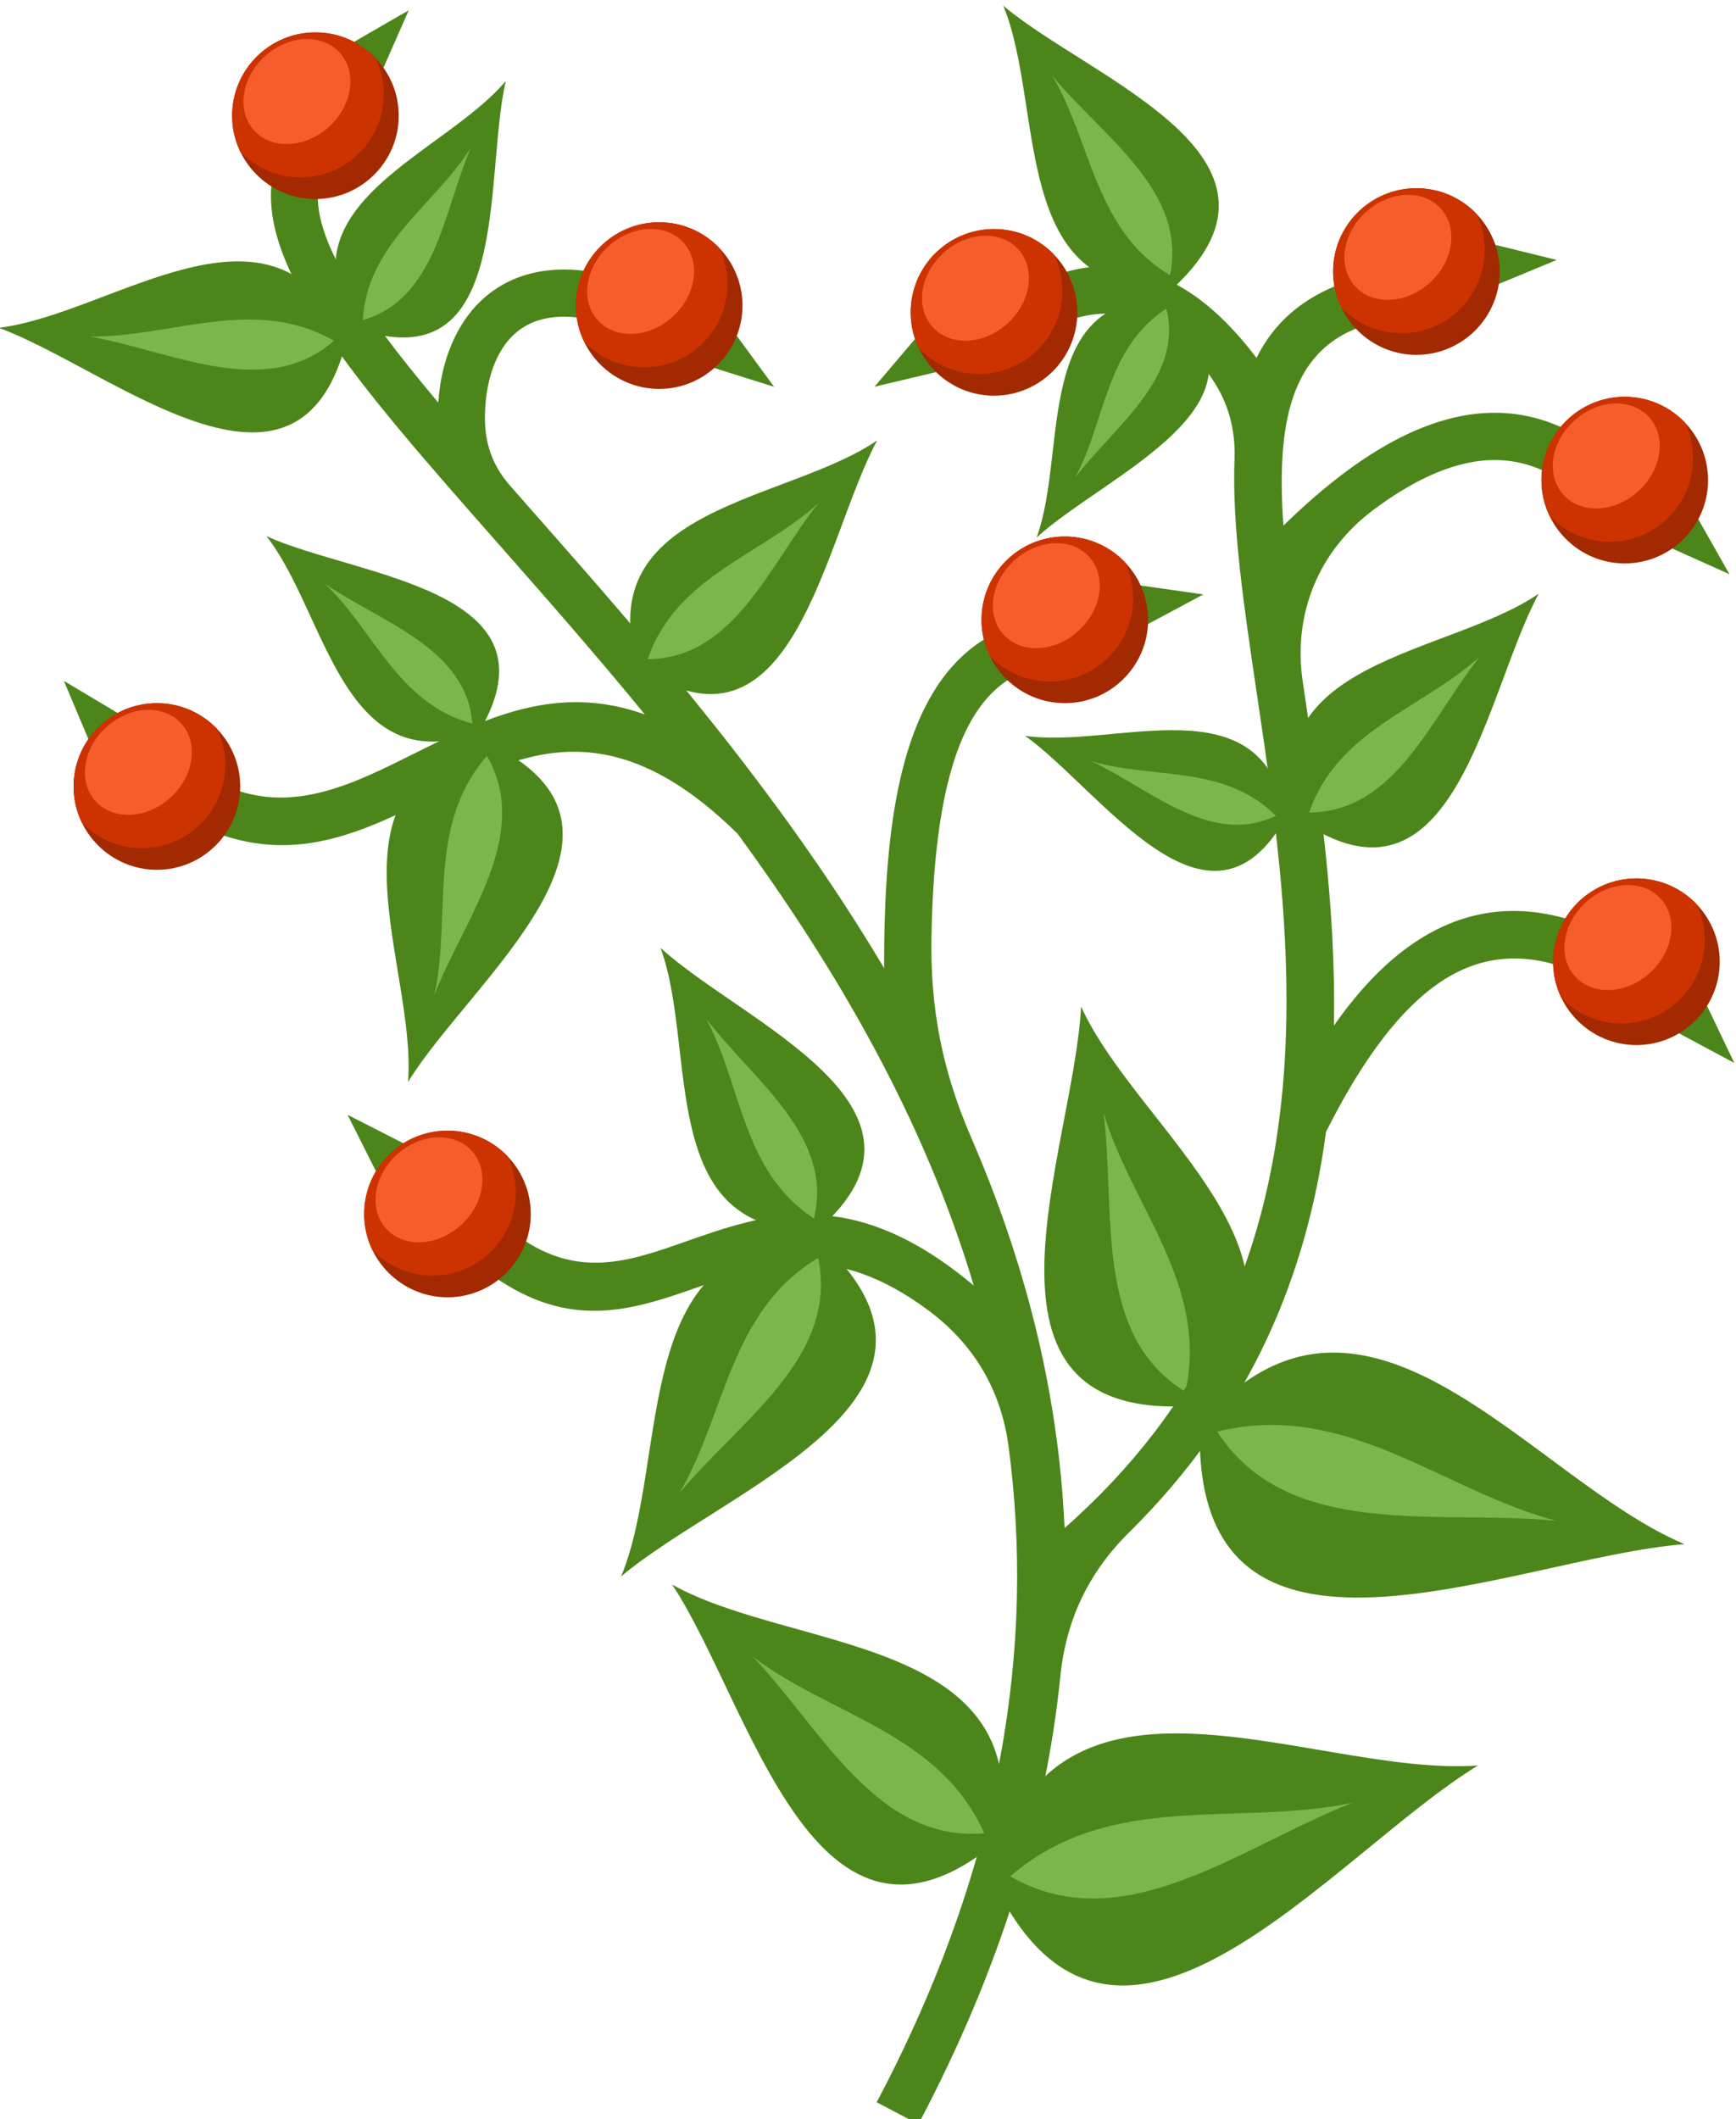 <?xml version="1.0" encoding="UTF-8" standalone="no"?>
<!-- Created with Inkscape (http://www.inkscape.org/) -->

<svg
   version="1.1"
   id="svg229"
   width="114.704"
   height="140"
   viewBox="0 0 114.704 140"
   sodipodi:docname="1678871039red-berry-plant.svg"
   inkscape:version="1.2.2 (732a01da63, 2022-12-09)"
   xmlns:inkscape="http://www.inkscape.org/namespaces/inkscape"
   xmlns:sodipodi="http://sodipodi.sourceforge.net/DTD/sodipodi-0.dtd"
   xmlns="http://www.w3.org/2000/svg"
   xmlns:svg="http://www.w3.org/2000/svg">
  <defs
     id="defs233">
    <clipPath
       clipPathUnits="userSpaceOnUse"
       id="clipPath245">
      <path
         d="M 0,1200 H 1200 V 0 H 0 Z"
         id="path243" />
    </clipPath>
  </defs>
  <sodipodi:namedview
     id="namedview231"
     pagecolor="#ffffff"
     bordercolor="#000000"
     borderopacity="0.25"
     inkscape:showpageshadow="2"
     inkscape:pageopacity="0.0"
     inkscape:pagecheckerboard="0"
     inkscape:deskcolor="#d1d1d1"
     showgrid="false"
     inkscape:zoom="0.523125"
     inkscape:cx="502.74791"
     inkscape:cy="646.11708"
     inkscape:window-width="1920"
     inkscape:window-height="1017"
     inkscape:window-x="1912"
     inkscape:window-y="-8"
     inkscape:window-maximized="1"
     inkscape:current-layer="g237">
    <inkscape:page
       x="0"
       y="0"
       id="page235"
       width="114.704"
       height="140" />
  </sodipodi:namedview>
  <g
     id="g237"
     inkscape:groupmode="layer"
     inkscape:label="Page 1"
     transform="matrix(1.333,0,0,-1.333,-297.725,1445.97)">
    <g
       id="g239"
       transform="matrix(0.118,0,0,0.118,196.943,956.501)">
      <g
         id="g241"
         clip-path="url(#clipPath245)">
        <g
           id="g247"
           transform="translate(727.846,488.754)">
          <path
             d="M 0,0 C 69.256,80.477 138.901,-23.331 203.565,-50.44 131.512,-56.024 -4.237,-121.104 0,0"
             style="fill:#4c861a;fill-opacity:1;fill-rule:evenodd;stroke:none"
             id="path249" />
        </g>
        <g
           id="g251"
           transform="translate(735.078,485.562)">
          <path
             d="M 0,0 C 29.979,-46.081 92.854,-32.475 142.437,-37.446 94.958,-24.965 54.129,13.416 0,0"
             style="fill:#7cb54b;fill-opacity:1;fill-rule:evenodd;stroke:none"
             id="path253" />
        </g>
        <g
           id="g255"
           transform="translate(724.567,496.385)">
          <path
             d="M 0,0 C 65.152,59.373 -22.641,114.722 -46.665,167.746 -49.6,107.818 -100.401,-6.375 0,0"
             style="fill:#4c861a;fill-opacity:1;fill-rule:evenodd;stroke:none"
             id="path257" />
        </g>
        <g
           id="g259"
           transform="translate(721.746,502.31)">
          <path
             d="M 0,0 C -38.947,23.794 -29.141,76.291 -34.439,117.325 -22.957,78.215 9.857,45.238 0,0"
             style="fill:#7cb54b;fill-opacity:1;fill-rule:evenodd;stroke:none"
             id="path261" />
        </g>
        <g
           id="g263"
           transform="translate(358.164,1011.26)">
          <path
             d="m 0,0 c -5.546,-21.591 15.906,-53.215 49.723,-93.498 0.162,2.358 0.415,4.703 0.763,7.017 3.195,21.108 14.577,40.222 36.066,46.635 7.703,2.302 16.602,2.931 26.778,1.393 l -2.946,-19.609 c -7.173,1.085 -13.195,0.718 -18.175,-0.77 -13.874,-4.142 -20.099,-17.254 -22.115,-30.595 -0.578,-3.844 -0.823,-7.794 -0.756,-11.74 0.182,-10.444 3.637,-19.372 10.535,-27.219 3.165,-3.599 6.385,-7.255 9.651,-10.964 47.028,-53.375 103.189,-117.143 147.48,-191.675 -0.073,25.504 1.18,49.218 4.821,69.71 5.915,33.302 18.195,58.641 41.144,70.628 l 9.145,-17.515 c -16.623,-8.685 -25.888,-29.103 -30.759,-56.521 -2.802,-15.788 -4.112,-33.719 -4.465,-53.021 -0.556,-30.379 4.602,-56.485 16.673,-84.369 21.837,-50.45 36.608,-105.105 39.249,-164.069 117.411,103.398 96.768,242.625 80.821,350.042 -5.528,37.245 -10.527,70.947 -9.44,98.86 0.618,15.843 -4.573,29.701 -15.45,41.239 -5.069,5.375 -10.299,9.815 -15.717,13.149 -11.487,7.07 -24.135,8.984 -38.355,3.894 l -6.664,18.679 c 20.504,7.34 38.776,4.554 55.407,-5.678 10.797,-6.644 20.733,-16.491 30.023,-28.736 7.131,14.414 18.927,25.284 37.353,31.816 l 6.587,-18.679 c -29.937,-10.612 -35.607,-41.285 -32.649,-83.587 17.792,17.38 35.252,30.564 52.3,38.529 23.368,10.921 45.876,12.204 67.31,1.435 l -8.836,-17.667 c -15.526,7.797 -32.313,6.645 -50.103,-1.67 -7.421,-3.466 -15.017,-8.149 -22.773,-13.932 -23.037,-17.175 -33.994,-43.719 -29.776,-72.143 0.129,-0.877 0.261,-1.759 0.391,-2.641 6.476,-43.613 13.687,-92.249 12.709,-141.887 9.105,12.973 18.893,23.773 29.552,31.809 21.109,15.915 45.136,21.156 73.233,11.496 l -6.431,-18.757 c -21.092,7.25 -39.087,3.349 -54.868,-8.549 -16.708,-12.597 -31.378,-33.928 -44.796,-60.615 -7.816,-58.478 -30.552,-116.683 -82.625,-168.125 -17.086,-16.881 -26.56,-36.679 -28.983,-60.574 -5.955,-58.762 -24.381,-121.425 -59.631,-188.077 l -17.514,9.223 c 53.377,100.929 66.386,192.643 55.412,275.314 -3.145,23.684 -14.455,42.926 -33.616,57.197 -40.001,29.796 -68.773,19.688 -95.749,10.208 -27.917,-9.812 -54.223,-19.057 -87.373,4.427 l 11.395,16.122 c 24.799,-17.571 46.472,-9.952 69.468,-1.87 33.839,11.893 70.078,24.628 121.26,-18.431 -21.116,70.674 -58.295,133.886 -99.203,189.75 -53.414,52.679 -90.992,33.944 -127.469,15.744 -28.696,-14.319 -56.809,-28.344 -91.63,-15.362 l 6.899,18.524 c 26.703,-9.957 51.046,2.189 75.895,14.587 29.769,14.852 60.169,30.011 97.33,16.641 -21.185,25.866 -42.335,49.867 -61.861,72.031 C 15.626,-85.46 -29.26,-34.51 -19.144,4.881 Z"
             style="fill:#4c861a;fill-opacity:1;fill-rule:evenodd;stroke:none"
             id="path265" />
        </g>
        <g
           id="g267"
           transform="translate(372.496,1069.272)">
          <path
             d="M 0,0 22.986,13.248 12.385,-10.848 1.814,-14.575 Z"
             style="fill:#4c861a;fill-opacity:1;fill-rule:evenodd;stroke:none"
             id="path269" />
        </g>
        <g
           id="g271"
           transform="translate(356.287,1003.251)">
          <path
             d="M 0,0 C 19.275,0 34.996,15.719 34.996,34.995 34.996,54.27 19.275,69.991 0,69.991 -19.275,69.991 -34.997,54.27 -34.997,34.995 -34.997,15.719 -19.275,0 0,0"
             style="fill:#a32900;fill-opacity:1;fill-rule:evenodd;stroke:none"
             id="path273" />
        </g>
        <g
           id="g275"
           transform="translate(356.284,1073.243)">
          <path
             d="m 0,0 c 9.939,0 18.909,-4.142 25.279,-10.795 2.193,-4.57 3.418,-9.692 3.418,-15.101 0,-19.329 -15.667,-34.998 -34.997,-34.998 -9.938,0 -18.906,4.145 -25.276,10.796 -2.193,4.573 -3.418,9.695 -3.418,15.102 C -34.994,-15.666 -19.327,0 0,0"
             style="fill:#cc3300;fill-opacity:1;fill-rule:evenodd;stroke:none"
             id="path277" />
        </g>
        <g
           id="g279"
           transform="translate(352.785,1070.445)">
          <path
             d="M 0,0 C 12.178,0 20.132,-9.872 17.77,-22.051 15.406,-34.227 3.62,-44.097 -8.556,-44.097 c -12.176,0 -20.133,9.87 -17.772,22.046 C -23.963,-9.872 -12.179,0 0,0"
             style="fill:#f55e2c;fill-opacity:1;fill-rule:evenodd;stroke:none"
             id="path281" />
        </g>
        <g
           id="g283"
           transform="translate(533.29,945.773)">
          <path
             d="m 0,0 15.68,-21.403 -25.111,7.904 -4.859,10.105 z"
             style="fill:#4c861a;fill-opacity:1;fill-rule:evenodd;stroke:none"
             id="path285" />
        </g>
        <g
           id="g287"
           transform="translate(500.681,923.5)">
          <path
             d="M 0,0 C 19.275,0 34.997,15.721 34.997,34.997 34.997,54.272 19.275,69.993 0,69.993 -19.275,69.993 -34.997,54.272 -34.997,34.997 -34.997,15.721 -19.275,0 0,0"
             style="fill:#a32900;fill-opacity:1;fill-rule:evenodd;stroke:none"
             id="path289" />
        </g>
        <g
           id="g291"
           transform="translate(500.681,993.493)">
          <path
             d="m 0,0 c 9.936,0 18.906,-4.142 25.277,-10.795 2.192,-4.573 3.417,-9.695 3.417,-15.101 0,-19.331 -15.666,-34.998 -34.996,-34.998 -9.938,0 -18.906,4.143 -25.277,10.796 -2.192,4.571 -3.418,9.693 -3.418,15.102 C -34.997,-15.669 -19.33,0 0,0"
             style="fill:#cc3300;fill-opacity:1;fill-rule:evenodd;stroke:none"
             id="path293" />
        </g>
        <g
           id="g295"
           transform="translate(497.179,990.693)">
          <path
             d="M 0,0 C 12.179,0 20.135,-9.873 17.77,-22.049 15.409,-34.225 3.62,-44.095 -8.556,-44.095 c -12.175,0 -20.131,9.87 -17.769,22.046 C -23.962,-9.873 -12.176,0 0,0"
             style="fill:#f55e2c;fill-opacity:1;fill-rule:evenodd;stroke:none"
             id="path297" />
        </g>
        <g
           id="g299"
           transform="translate(260.911,776.44)">
          <path
             d="M 0,0 -10.31,24.447 12.292,10.954 14.687,0 Z"
             style="fill:#4c861a;fill-opacity:1;fill-rule:evenodd;stroke:none"
             id="path301" />
        </g>
        <g
           id="g303"
           transform="translate(289.697,721.529)">
          <path
             d="M 0,0 C 19.275,0 34.997,15.722 34.997,34.995 34.997,54.271 19.275,69.994 0,69.994 -19.275,69.994 -34.997,54.271 -34.997,34.995 -34.997,15.722 -19.275,0 0,0"
             style="fill:#a32900;fill-opacity:1;fill-rule:evenodd;stroke:none"
             id="path305" />
        </g>
        <g
           id="g307"
           transform="translate(289.697,791.52)">
          <path
             d="m 0,0 c 9.938,0 18.908,-4.143 25.279,-10.797 2.19,-4.57 3.418,-9.692 3.418,-15.101 0,-19.327 -15.669,-34.995 -34.997,-34.995 -9.938,0 -18.909,4.144 -25.279,10.795 -2.19,4.573 -3.418,9.695 -3.418,15.102 C -34.997,-15.668 -19.328,0 0,0"
             style="fill:#cc3300;fill-opacity:1;fill-rule:evenodd;stroke:none"
             id="path309" />
        </g>
        <g
           id="g311"
           transform="translate(286.197,788.72)">
          <path
             d="M 0,0 C 12.176,0 20.133,-9.87 17.77,-22.046 15.407,-34.225 3.618,-44.097 -8.558,-44.097 c -12.175,0 -20.132,9.872 -17.767,22.051 C -23.965,-9.87 -12.176,0 0,0"
             style="fill:#f55e2c;fill-opacity:1;fill-rule:evenodd;stroke:none"
             id="path313" />
        </g>
        <g
           id="g315"
           transform="translate(702.975,840.94)">
          <path
             d="M 0,0 26.266,-3.75 3.063,-16.18 -7.56,-12.593 Z"
             style="fill:#4c861a;fill-opacity:1;fill-rule:evenodd;stroke:none"
             id="path317" />
        </g>
        <g
           id="g319"
           transform="translate(671.081,791.52)">
          <path
             d="M 0,0 C 19.275,0 34.997,15.722 34.997,34.997 34.997,54.271 19.275,69.994 0,69.994 -19.275,69.994 -34.997,54.271 -34.997,34.997 -34.997,15.722 -19.275,0 0,0"
             style="fill:#a32900;fill-opacity:1;fill-rule:evenodd;stroke:none"
             id="path321" />
        </g>
        <g
           id="g323"
           transform="translate(671.081,861.512)">
          <path
             d="m 0,0 c 9.938,0 18.909,-4.143 25.279,-10.796 2.192,-4.57 3.417,-9.692 3.417,-15.102 0,-19.327 -15.666,-34.995 -34.994,-34.995 -9.938,0 -18.911,4.144 -25.281,10.796 -2.19,4.574 -3.418,9.693 -3.418,15.102 C -34.997,-15.667 -19.328,0 0,0"
             style="fill:#cc3300;fill-opacity:1;fill-rule:evenodd;stroke:none"
             id="path325" />
        </g>
        <g
           id="g327"
           transform="translate(667.581,858.714)">
          <path
             d="M 0,0 C 12.179,0 20.133,-9.87 17.77,-22.049 15.407,-34.228 3.62,-44.098 -8.556,-44.098 c -12.177,0 -20.131,9.87 -17.769,22.049 C -23.962,-9.87 -12.176,0 0,0"
             style="fill:#f55e2c;fill-opacity:1;fill-rule:evenodd;stroke:none"
             id="path329" />
        </g>
        <g
           id="g331"
           transform="translate(381.703,594.934)">
          <path
             d="M 0,0 -11.919,23.706 11.533,11.752 14.652,0.984 Z"
             style="fill:#4c861a;fill-opacity:1;fill-rule:evenodd;stroke:none"
             id="path333" />
        </g>
        <g
           id="g335"
           transform="translate(411.756,541.992)">
          <path
             d="M 0,0 C 19.275,0 34.996,15.721 34.996,34.996 34.996,54.272 19.275,69.994 0,69.994 -19.276,69.994 -34.997,54.272 -34.997,34.996 -34.997,15.721 -19.276,0 0,0"
             style="fill:#a32900;fill-opacity:1;fill-rule:evenodd;stroke:none"
             id="path337" />
        </g>
        <g
           id="g339"
           transform="translate(411.756,611.986)">
          <path
             d="m 0,0 c 9.935,0 18.908,-4.144 25.279,-10.795 2.19,-4.574 3.417,-9.695 3.417,-15.102 0,-19.33 -15.669,-34.997 -34.997,-34.997 -9.937,0 -18.908,4.143 -25.279,10.795 -2.19,4.573 -3.417,9.693 -3.417,15.102 C -34.997,-15.669 -19.328,0 0,0"
             style="fill:#cc3300;fill-opacity:1;fill-rule:evenodd;stroke:none"
             id="path341" />
        </g>
        <g
           id="g343"
           transform="translate(408.254,609.186)">
          <path
             d="m 0,0 c 12.178,0 20.134,-9.873 17.772,-22.049 -2.364,-12.176 -14.15,-22.046 -26.326,-22.046 -12.178,0 -20.131,9.87 -17.771,22.046 C -23.961,-9.873 -12.177,0 0,0"
             style="fill:#f55e2c;fill-opacity:1;fill-rule:evenodd;stroke:none"
             id="path345" />
        </g>
        <g
           id="g347"
           transform="translate(940.867,664.358)">
          <path
             d="m 0,0 11.428,-23.941 -23.203,12.431 -2.899,10.831 z"
             style="fill:#4c861a;fill-opacity:1;fill-rule:evenodd;stroke:none"
             id="path349" />
        </g>
        <g
           id="g351"
           transform="translate(911.188,647.924)">
          <path
             d="M 0,0 C 19.275,0 34.997,15.721 34.997,34.996 34.997,54.269 19.275,69.993 0,69.993 -19.275,69.993 -34.997,54.269 -34.997,34.996 -34.997,15.721 -19.275,0 0,0"
             style="fill:#a32900;fill-opacity:1;fill-rule:evenodd;stroke:none"
             id="path353" />
        </g>
        <g
           id="g355"
           transform="translate(911.188,717.915)">
          <path
             d="m 0,0 c 9.938,0 18.909,-4.143 25.279,-10.795 2.193,-4.571 3.418,-9.693 3.418,-15.102 0,-19.328 -15.667,-34.997 -34.995,-34.997 -9.938,0 -18.911,4.145 -25.279,10.795 -2.192,4.576 -3.42,9.696 -3.42,15.104 C -34.997,-15.667 -19.328,0 0,0"
             style="fill:#cc3300;fill-opacity:1;fill-rule:evenodd;stroke:none"
             id="path357" />
        </g>
        <g
           id="g359"
           transform="translate(907.688,715.118)">
          <path
             d="M 0,0 C 12.179,0 20.133,-9.87 17.769,-22.049 15.407,-34.227 3.621,-44.097 -8.555,-44.097 c -12.176,0 -20.132,9.87 -17.769,22.048 C -23.962,-9.87 -12.176,0 0,0"
             style="fill:#f55e2c;fill-opacity:1;fill-rule:evenodd;stroke:none"
             id="path361" />
        </g>
        <g
           id="g363"
           transform="translate(937.193,868.766)">
          <path
             d="m 0,0 13.079,-23.085 -24.017,10.775 -3.65,10.602 z"
             style="fill:#4c861a;fill-opacity:1;fill-rule:evenodd;stroke:none"
             id="path365" />
        </g>
        <g
           id="g367"
           transform="translate(906.289,850.207)">
          <path
             d="M 0,0 C 19.275,0 34.997,15.721 34.997,34.997 34.997,54.27 19.275,69.993 0,69.993 -19.275,69.993 -34.997,54.27 -34.997,34.997 -34.997,15.721 -19.275,0 0,0"
             style="fill:#a32900;fill-opacity:1;fill-rule:evenodd;stroke:none"
             id="path369" />
        </g>
        <g
           id="g371"
           transform="translate(906.289,920.198)">
          <path
             d="m 0,0 c 9.938,0 18.908,-4.143 25.279,-10.795 2.19,-4.573 3.418,-9.695 3.418,-15.102 0,-19.328 -15.669,-34.997 -34.997,-34.997 -9.938,0 -18.909,4.145 -25.279,10.798 -2.19,4.571 -3.418,9.693 -3.418,15.102 C -34.997,-15.669 -19.328,0 0,0"
             style="fill:#cc3300;fill-opacity:1;fill-rule:evenodd;stroke:none"
             id="path373" />
        </g>
        <g
           id="g375"
           transform="translate(902.789,917.398)">
          <path
             d="M 0,0 C 12.176,0 20.133,-9.87 17.77,-22.047 15.407,-34.225 3.621,-44.095 -8.558,-44.095 c -12.175,0 -20.129,9.87 -17.767,22.048 C -23.962,-9.87 -12.178,0 0,0"
             style="fill:#f55e2c;fill-opacity:1;fill-rule:evenodd;stroke:none"
             id="path377" />
        </g>
        <g
           id="g379"
           transform="translate(851.935,984)">
          <path
             d="M 0,0 25.765,-6.331 1.444,-16.404 -8.77,-11.783 Z"
             style="fill:#4c861a;fill-opacity:1;fill-rule:evenodd;stroke:none"
             id="path381" />
        </g>
        <g
           id="g383"
           transform="translate(818.769,937.805)">
          <path
             d="M 0,0 C 19.275,0 34.997,15.722 34.997,34.997 34.997,54.271 19.275,69.994 0,69.994 -19.275,69.994 -34.997,54.271 -34.997,34.997 -34.997,15.722 -19.275,0 0,0"
             style="fill:#a32900;fill-opacity:1;fill-rule:evenodd;stroke:none"
             id="path385" />
        </g>
        <g
           id="g387"
           transform="translate(818.769,1007.797)">
          <path
             d="m 0,0 c 9.939,0 18.908,-4.143 25.279,-10.796 2.19,-4.57 3.418,-9.692 3.418,-15.102 0,-19.327 -15.669,-34.996 -34.997,-34.996 -9.938,0 -18.909,4.144 -25.279,10.797 -2.189,4.574 -3.418,9.696 -3.418,15.102 C -34.997,-15.667 -19.328,0 0,0"
             style="fill:#cc3300;fill-opacity:1;fill-rule:evenodd;stroke:none"
             id="path389" />
        </g>
        <g
           id="g391"
           transform="translate(815.269,1005)">
          <path
             d="M 0,0 C 12.176,0 20.133,-9.87 17.77,-22.049 15.407,-34.228 3.621,-44.098 -8.558,-44.098 c -12.175,0 -20.129,9.87 -17.767,22.049 C -23.962,-9.87 -12.178,0 0,0"
             style="fill:#f55e2c;fill-opacity:1;fill-rule:evenodd;stroke:none"
             id="path393" />
        </g>
        <g
           id="g395"
           transform="translate(616.936,930.553)">
          <path
             d="M 0,0 -25.814,-6.129 -8.771,13.935 2.427,14.486 Z"
             style="fill:#4c861a;fill-opacity:1;fill-rule:evenodd;stroke:none"
             id="path397" />
        </g>
        <g
           id="g399"
           transform="translate(641.336,920.656)">
          <path
             d="M 0,0 C 19.273,0 34.997,15.722 34.997,34.997 34.997,54.272 19.273,69.994 0,69.994 -19.275,69.994 -34.997,54.272 -34.997,34.997 -34.997,15.722 -19.275,0 0,0"
             style="fill:#a32900;fill-opacity:1;fill-rule:evenodd;stroke:none"
             id="path401" />
        </g>
        <g
           id="g403"
           transform="translate(641.334,990.65)">
          <path
             d="m 0,0 c 9.938,0 18.91,-4.143 25.281,-10.796 2.19,-4.57 3.418,-9.692 3.418,-15.102 0,-19.328 -15.669,-34.996 -34.997,-34.996 -9.938,0 -18.909,4.142 -25.279,10.795 -2.19,4.573 -3.418,9.695 -3.418,15.102 C -34.995,-15.667 -19.326,0 0,0"
             style="fill:#cc3300;fill-opacity:1;fill-rule:evenodd;stroke:none"
             id="path405" />
        </g>
        <g
           id="g407"
           transform="translate(637.834,987.849)">
          <path
             d="m 0,0 c 12.178,0 20.135,-9.87 17.769,-22.048 -2.36,-12.177 -14.146,-22.047 -26.325,-22.047 -12.176,0 -20.13,9.87 -17.769,22.047 C -23.963,-9.87 -12.176,0 0,0"
             style="fill:#f55e2c;fill-opacity:1;fill-rule:evenodd;stroke:none"
             id="path409" />
        </g>
        <g
           id="g411"
           transform="translate(769.391,742.762)">
          <path
             d="M 0,0 C -19.81,67.146 62.601,68.602 100.744,94.726 78.069,52.812 65.569,-45.658 0,0"
             style="fill:#4c861a;fill-opacity:1;fill-rule:evenodd;stroke:none"
             id="path413" />
        </g>
        <g
           id="g415"
           transform="translate(773.745,745.625)">
          <path
             d="M 0,0 C 36.25,0.128 51.199,39.823 71.687,65.51 47.79,43.674 11.928,34.783 0,0"
             style="fill:#7cb54b;fill-opacity:1;fill-rule:evenodd;stroke:none"
             id="path417" />
        </g>
        <g
           id="g419"
           transform="translate(763.991,743.675)">
          <path
             d="M 0,0 C -9.588,57.326 -71.646,28.485 -109.611,34.141 -77.463,11.083 -32.374,-57.899 0,0"
             style="fill:#4c861a;fill-opacity:1;fill-rule:evenodd;stroke:none"
             id="path421" />
        </g>
        <g
           id="g423"
           transform="translate(759.701,744.231)">
          <path
             d="M 0,0 C -27.109,-13.065 -52.685,11.142 -77.308,22.883 -51.539,15.257 -21.534,21.639 0,0"
             style="fill:#7cb54b;fill-opacity:1;fill-rule:evenodd;stroke:none"
             id="path425" />
        </g>
        <g
           id="g427"
           transform="translate(717.174,966.4)">
          <path
             d="M 0,0 C -69.784,-5.573 -54.25,75.376 -71.969,118.078 -35.619,87.262 58.173,54.771 0,0"
             style="fill:#4c861a;fill-opacity:1;fill-rule:evenodd;stroke:none"
             id="path429" />
        </g>
        <g
           id="g431"
           transform="translate(715.267,971.25)">
          <path
             d="M 0,0 C 7.335,35.498 -28.435,58.297 -49.357,83.631 -32.905,55.754 -31.584,18.829 0,0"
             style="fill:#7cb54b;fill-opacity:1;fill-rule:evenodd;stroke:none"
             id="path433" />
        </g>
        <g
           id="g435"
           transform="translate(715.169,961.303)">
          <path
             d="M 0,0 C -58.071,2.41 -42.618,-64.252 -55.966,-100.24 -26.785,-73.525 49.998,-43.596 0,0"
             style="fill:#4c861a;fill-opacity:1;fill-rule:evenodd;stroke:none"
             id="path437" />
        </g>
        <g
           id="g439"
           transform="translate(713.74,957.218)">
          <path
             d="M 0,0 C 7.209,-29.217 -21.743,-49.263 -38.299,-70.944 -25.532,-47.296 -25.605,-16.622 0,0"
             style="fill:#7cb54b;fill-opacity:1;fill-rule:evenodd;stroke:none"
             id="path441" />
        </g>
        <g
           id="g443"
           transform="translate(569.74,564.284)">
          <path
             d="M 0,0 C -82.466,6.585 -64.108,-89.071 -85.045,-139.534 -42.092,-103.12 68.745,-64.724 0,0"
             style="fill:#4c861a;fill-opacity:1;fill-rule:evenodd;stroke:none"
             id="path445" />
        </g>
        <g
           id="g447"
           transform="translate(567.489,558.552)">
          <path
             d="M 0,0 C 8.665,-41.948 -33.604,-68.887 -58.328,-98.827 -38.886,-65.884 -37.325,-22.249 0,0"
             style="fill:#7cb54b;fill-opacity:1;fill-rule:evenodd;stroke:none"
             id="path449" />
        </g>
        <g
           id="g451"
           transform="translate(567.371,570.309)">
          <path
             d="M 0,0 C -68.622,-2.851 -50.363,75.927 -66.135,118.456 -31.652,86.884 59.084,51.516 0,0"
             style="fill:#4c861a;fill-opacity:1;fill-rule:evenodd;stroke:none"
             id="path453" />
        </g>
        <g
           id="g455"
           transform="translate(565.685,575.134)">
          <path
             d="M 0,0 C 8.52,34.529 -25.696,58.217 -45.259,83.838 -30.171,55.891 -30.258,19.643 0,0"
             style="fill:#7cb54b;fill-opacity:1;fill-rule:evenodd;stroke:none"
             id="path457" />
        </g>
        <g
           id="g459"
           transform="translate(428.646,774.863)">
          <path
             d="M 0,0 C -71.994,-17.385 -29.711,-93.648 -33.456,-142.416 -7.065,-99.463 76.526,-35.901 0,0"
             style="fill:#4c861a;fill-opacity:1;fill-rule:evenodd;stroke:none"
             id="path461" />
        </g>
        <g
           id="g463"
           transform="translate(428.326,769.358)">
          <path
             d="M 0,0 C 19.066,-33.274 -9.387,-67.975 -22.073,-100.336 -14.716,-66.891 -25.55,-29.332 0,0"
             style="fill:#7cb54b;fill-opacity:1;fill-rule:evenodd;stroke:none"
             id="path465" />
        </g>
        <g
           id="g467"
           transform="translate(424.95,779.327)">
          <path
             d="M 0,0 C -57.586,-21.557 -64.011,50.556 -89.283,82.34 -51.149,65.093 35.903,60.299 0,0"
             style="fill:#4c861a;fill-opacity:1;fill-rule:evenodd;stroke:none"
             id="path469" />
        </g>
        <g
           id="g471"
           transform="translate(422.17,782.96)">
          <path
             d="M 0,0 C -2.379,31.75 -38.088,42.365 -61.873,58.711 -41.248,39.139 -31.219,8.277 0,0"
             style="fill:#7cb54b;fill-opacity:1;fill-rule:evenodd;stroke:none"
             id="path473" />
        </g>
        <g
           id="g475"
           transform="translate(491.517,807.155)">
          <path
             d="M 0,0 C -19.814,67.146 62.599,68.602 100.744,94.727 78.069,52.814 65.569,-45.657 0,0"
             style="fill:#4c861a;fill-opacity:1;fill-rule:evenodd;stroke:none"
             id="path477" />
        </g>
        <g
           id="g479"
           transform="translate(495.871,810.019)">
          <path
             d="M 0,0 C 36.248,0.128 51.196,39.823 71.685,65.51 47.79,43.673 11.928,34.783 0,0"
             style="fill:#7cb54b;fill-opacity:1;fill-rule:evenodd;stroke:none"
             id="path481" />
        </g>
        <g
           id="g483"
           transform="translate(369.516,944.511)">
          <path
             d="M 0,0 C -31.27,67.139 -97.672,10.617 -146.222,4.652 -98.898,-12.732 -20.068,-82.11 0,0"
             style="fill:#4c861a;fill-opacity:1;fill-rule:evenodd;stroke:none"
             id="path485" />
        </g>
        <g
           id="g487"
           transform="translate(364.057,943.737)">
          <path
             d="M 0,0 C -28.85,-25.266 -68.488,-4.233 -102.722,1.809 -68.481,1.207 -33.804,19.248 0,0"
             style="fill:#7cb54b;fill-opacity:1;fill-rule:evenodd;stroke:none"
             id="path489" />
        </g>
        <g
           id="g491"
           transform="translate(373.161,949.015)">
          <path
             d="M 0,0 C -32.509,52.192 36.908,72.742 63.071,103.797 53.703,63.006 66.204,-23.278 0,0"
             style="fill:#4c861a;fill-opacity:1;fill-rule:evenodd;stroke:none"
             id="path493" />
        </g>
        <g
           id="g495"
           transform="translate(376.176,952.46)">
          <path
             d="M 0,0 C 30.651,8.606 34.001,45.708 45.322,72.256 30.214,48.171 1.943,32.237 0,0"
             style="fill:#7cb54b;fill-opacity:1;fill-rule:evenodd;stroke:none"
             id="path497" />
        </g>
        <g
           id="g499"
           transform="translate(643.033,313.761)">
          <path
             d="M 0,0 C 17.371,86.419 -86.152,79.066 -136.9,107.583 -103.792,57.544 -77.15,-64.569 0,0"
             style="fill:#4c861a;fill-opacity:1;fill-rule:evenodd;stroke:none"
             id="path501" />
        </g>
        <g
           id="g503"
           transform="translate(637.253,316.868)">
          <path
             d="M 0,0 C -45.476,-3.878 -68.644,44.243 -97.2,74.179 -64.802,49.451 -18.831,42.295 0,0"
             style="fill:#7cb54b;fill-opacity:1;fill-rule:evenodd;stroke:none"
             id="path505" />
        </g>
        <g
           id="g507"
           transform="translate(640.244,298.401)">
          <path
             d="M 0,0 C 25.433,103.081 134.46,41.928 204.398,46.952 142.638,9.421 50.924,-109.96 0,0"
             style="fill:#4c861a;fill-opacity:1;fill-rule:evenodd;stroke:none"
             id="path509" />
        </g>
        <g
           id="g511"
           transform="translate(648.137,298.818)">
          <path
             d="M 0,0 C 47.563,-27.566 97.511,12.974 143.993,30.935 95.996,20.622 42.233,36.421 0,0"
             style="fill:#7cb54b;fill-opacity:1;fill-rule:evenodd;stroke:none"
             id="path513" />
        </g>
      </g>
    </g>
  </g>
</svg>
